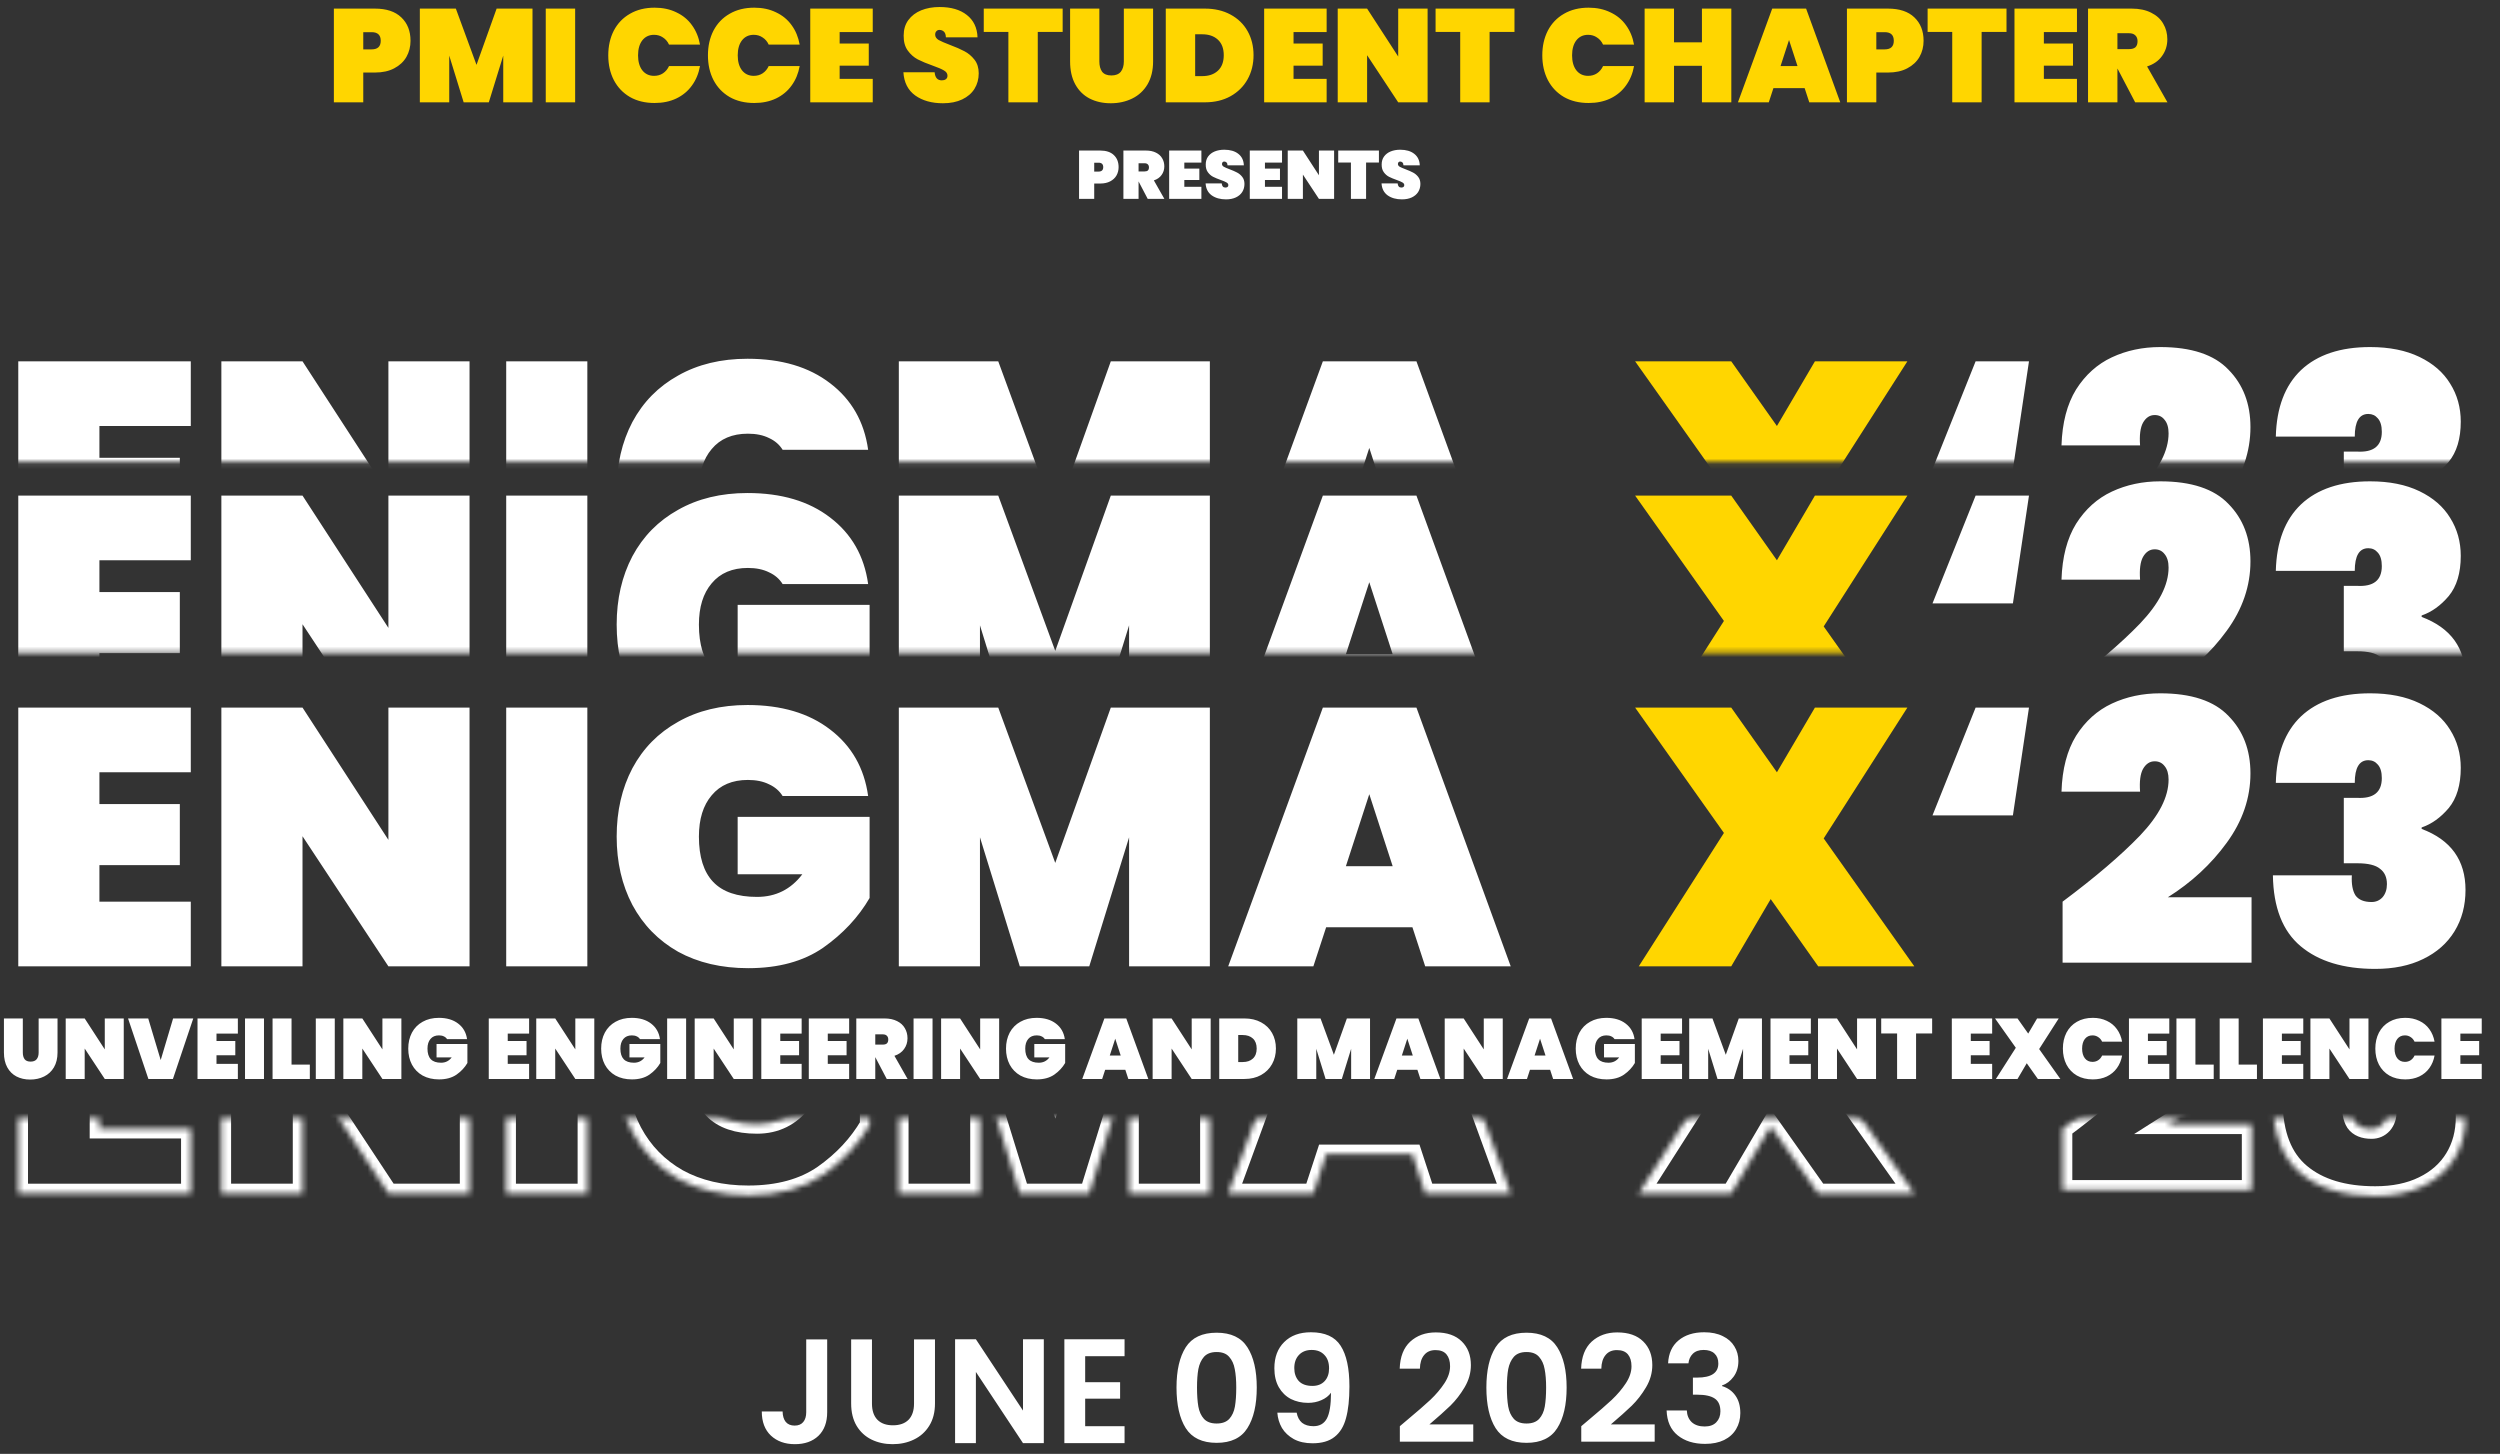 <svg width="466" height="271" viewBox="0 0 466 271" fill="none" xmlns="http://www.w3.org/2000/svg">
<rect x="0" y="0" width="466" height="271" fill="#333333" stroke="none"/>
<path d="M154.187 249.663V263.238C154.187 265.122 153.642 266.59 152.552 267.643C151.462 268.677 150.003 269.194 148.175 269.194C146.328 269.194 144.832 268.658 143.687 267.587C142.561 266.516 141.997 265.02 141.997 263.099H145.876C145.894 263.93 146.088 264.577 146.457 265.038C146.845 265.5 147.399 265.731 148.12 265.731C148.821 265.731 149.357 265.509 149.726 265.066C150.096 264.623 150.28 264.013 150.28 263.238V249.663H154.187ZM162.534 249.663V261.631C162.534 262.942 162.875 263.949 163.559 264.651C164.242 265.334 165.202 265.676 166.44 265.676C167.696 265.676 168.665 265.334 169.349 264.651C170.032 263.949 170.374 262.942 170.374 261.631V249.663H174.28V261.603C174.28 263.247 173.92 264.641 173.199 265.786C172.498 266.913 171.546 267.763 170.346 268.335C169.164 268.908 167.843 269.194 166.384 269.194C164.944 269.194 163.633 268.908 162.451 268.335C161.287 267.763 160.364 266.913 159.68 265.786C158.997 264.641 158.655 263.247 158.655 261.603V249.663H162.534ZM194.566 269H190.687L181.905 255.73V269H178.027V249.636H181.905L190.687 262.933V249.636H194.566V269ZM202.277 252.794V257.642H208.787V260.717H202.277V265.842H209.618V269H198.398V249.636H209.618V252.794H202.277ZM219.3 258.639C219.3 255.444 219.873 252.942 221.018 251.132C222.181 249.322 224.102 248.417 226.78 248.417C229.458 248.417 231.37 249.322 232.515 251.132C233.678 252.942 234.26 255.444 234.26 258.639C234.26 261.853 233.678 264.374 232.515 266.202C231.37 268.03 229.458 268.945 226.78 268.945C224.102 268.945 222.181 268.03 221.018 266.202C219.873 264.374 219.3 261.853 219.3 258.639ZM230.437 258.639C230.437 257.272 230.345 256.127 230.16 255.204C229.994 254.262 229.643 253.496 229.107 252.905C228.59 252.314 227.814 252.018 226.78 252.018C225.746 252.018 224.961 252.314 224.425 252.905C223.908 253.496 223.557 254.262 223.373 255.204C223.206 256.127 223.123 257.272 223.123 258.639C223.123 260.043 223.206 261.225 223.373 262.185C223.539 263.127 223.89 263.893 224.425 264.484C224.961 265.057 225.746 265.343 226.78 265.343C227.814 265.343 228.599 265.057 229.135 264.484C229.67 263.893 230.021 263.127 230.188 262.185C230.354 261.225 230.437 260.043 230.437 258.639ZM241.698 263.321C241.845 264.134 242.178 264.761 242.695 265.205C243.231 265.629 243.942 265.842 244.828 265.842C245.973 265.842 246.804 265.371 247.321 264.429C247.838 263.469 248.097 261.862 248.097 259.609C247.672 260.2 247.072 260.661 246.296 260.994C245.539 261.326 244.717 261.493 243.831 261.493C242.649 261.493 241.578 261.252 240.617 260.772C239.675 260.274 238.927 259.544 238.373 258.584C237.819 257.605 237.542 256.423 237.542 255.038C237.542 252.988 238.152 251.363 239.371 250.162C240.59 248.943 242.252 248.334 244.357 248.334C246.98 248.334 248.827 249.174 249.898 250.855C250.987 252.535 251.532 255.065 251.532 258.445C251.532 260.846 251.32 262.813 250.895 264.346C250.489 265.879 249.778 267.042 248.762 267.836C247.765 268.631 246.398 269.028 244.662 269.028C243.295 269.028 242.132 268.769 241.171 268.252C240.211 267.716 239.472 267.024 238.955 266.174C238.456 265.306 238.17 264.355 238.096 263.321H241.698ZM244.634 258.334C245.595 258.334 246.352 258.039 246.906 257.448C247.46 256.857 247.737 256.063 247.737 255.065C247.737 253.976 247.441 253.136 246.85 252.545C246.278 251.935 245.493 251.63 244.496 251.63C243.498 251.63 242.704 251.944 242.113 252.572C241.541 253.182 241.254 253.994 241.254 255.01C241.254 255.989 241.531 256.792 242.086 257.42C242.658 258.03 243.508 258.334 244.634 258.334ZM262.371 264.623C264.144 263.145 265.557 261.917 266.61 260.938C267.662 259.941 268.54 258.907 269.241 257.836C269.943 256.765 270.294 255.712 270.294 254.678C270.294 253.736 270.073 252.997 269.629 252.461C269.186 251.926 268.503 251.658 267.579 251.658C266.656 251.658 265.945 251.972 265.446 252.6C264.948 253.209 264.689 254.05 264.67 255.121H260.903C260.977 252.905 261.632 251.224 262.87 250.079C264.126 248.934 265.714 248.361 267.635 248.361C269.74 248.361 271.356 248.925 272.483 250.051C273.609 251.159 274.173 252.628 274.173 254.456C274.173 255.897 273.785 257.272 273.009 258.584C272.233 259.895 271.347 261.04 270.35 262.019C269.352 262.979 268.05 264.143 266.443 265.509H274.616V268.723H260.931V265.842L262.371 264.623ZM277.06 258.639C277.06 255.444 277.632 252.942 278.777 251.132C279.941 249.322 281.862 248.417 284.539 248.417C287.217 248.417 289.129 249.322 290.274 251.132C291.437 252.942 292.019 255.444 292.019 258.639C292.019 261.853 291.437 264.374 290.274 266.202C289.129 268.03 287.217 268.945 284.539 268.945C281.862 268.945 279.941 268.03 278.777 266.202C277.632 264.374 277.06 261.853 277.06 258.639ZM288.196 258.639C288.196 257.272 288.104 256.127 287.919 255.204C287.753 254.262 287.402 253.496 286.867 252.905C286.349 252.314 285.574 252.018 284.539 252.018C283.505 252.018 282.72 252.314 282.185 252.905C281.668 253.496 281.317 254.262 281.132 255.204C280.966 256.127 280.883 257.272 280.883 258.639C280.883 260.043 280.966 261.225 281.132 262.185C281.298 263.127 281.649 263.893 282.185 264.484C282.72 265.057 283.505 265.343 284.539 265.343C285.574 265.343 286.359 265.057 286.894 264.484C287.43 263.893 287.781 263.127 287.947 262.185C288.113 261.225 288.196 260.043 288.196 258.639ZM296.188 264.623C297.961 263.145 299.374 261.917 300.427 260.938C301.479 259.941 302.357 258.907 303.058 257.836C303.76 256.765 304.111 255.712 304.111 254.678C304.111 253.736 303.889 252.997 303.446 252.461C303.003 251.926 302.32 251.658 301.396 251.658C300.473 251.658 299.762 251.972 299.263 252.6C298.764 253.209 298.506 254.05 298.487 255.121H294.72C294.794 252.905 295.449 251.224 296.687 250.079C297.943 248.934 299.531 248.361 301.452 248.361C303.557 248.361 305.173 248.925 306.3 250.051C307.426 251.159 307.99 252.628 307.99 254.456C307.99 255.897 307.602 257.272 306.826 258.584C306.05 259.895 305.164 261.04 304.167 262.019C303.169 262.979 301.867 264.143 300.26 265.509H308.433V268.723H294.748V265.842L296.188 264.623ZM310.932 254.124C311.024 252.277 311.671 250.855 312.871 249.857C314.09 248.842 315.688 248.334 317.664 248.334C319.012 248.334 320.166 248.574 321.127 249.054C322.087 249.516 322.807 250.153 323.288 250.965C323.786 251.76 324.036 252.665 324.036 253.68C324.036 254.844 323.731 255.832 323.121 256.645C322.53 257.439 321.819 257.974 320.988 258.251V258.362C322.059 258.695 322.89 259.286 323.481 260.135C324.091 260.985 324.396 262.074 324.396 263.404C324.396 264.512 324.137 265.5 323.62 266.368C323.121 267.236 322.373 267.92 321.376 268.418C320.397 268.898 319.215 269.139 317.83 269.139C315.743 269.139 314.044 268.612 312.733 267.559C311.421 266.507 310.729 264.955 310.655 262.905H314.423C314.46 263.81 314.764 264.54 315.337 265.094C315.928 265.629 316.731 265.897 317.747 265.897C318.689 265.897 319.409 265.639 319.908 265.122C320.425 264.586 320.683 263.903 320.683 263.072C320.683 261.963 320.333 261.169 319.631 260.689C318.929 260.209 317.839 259.969 316.362 259.969H315.558V256.783H316.362C318.984 256.783 320.296 255.906 320.296 254.151C320.296 253.357 320.056 252.738 319.575 252.295C319.114 251.852 318.44 251.63 317.553 251.63C316.685 251.63 316.011 251.87 315.531 252.351C315.069 252.812 314.801 253.403 314.727 254.124H310.932Z" fill="white"/>
<path d="M18.531 143.95V149.877H33.519V161.255H18.531V168.068H35.563V180.126H3.406V131.891H35.563V143.95H18.531ZM87.522 180.126H72.398L56.388 155.873V180.126H41.263V131.891H56.388L72.398 156.554V131.891H87.522V180.126ZM109.48 131.891V180.126H94.356V131.891H109.48ZM145.879 148.378C145.288 147.425 144.448 146.698 143.358 146.198C142.268 145.653 140.951 145.381 139.407 145.381C136.5 145.381 134.252 146.335 132.662 148.242C131.072 150.104 130.277 152.67 130.277 155.941C130.277 159.71 131.163 162.526 132.934 164.389C134.706 166.251 137.431 167.182 141.11 167.182C144.607 167.182 147.423 165.774 149.558 162.958H137.499V152.262H162.094V167.386C160.004 170.974 157.12 174.063 153.441 176.652C149.762 179.195 145.107 180.467 139.475 180.467C134.479 180.467 130.118 179.445 126.394 177.401C122.715 175.312 119.876 172.405 117.878 168.681C115.925 164.956 114.948 160.71 114.948 155.941C114.948 151.172 115.925 146.925 117.878 143.201C119.876 139.476 122.715 136.592 126.394 134.548C130.073 132.459 134.388 131.414 139.339 131.414C145.652 131.414 150.784 132.936 154.736 135.979C158.733 139.022 161.094 143.155 161.821 148.378H145.879ZM225.518 131.891V180.126H210.462V156.077L203.036 180.126H190.091L182.665 156.077V180.126H167.541V131.891H186.072L196.7 160.846L207.055 131.891H225.518ZM263.273 172.837H247.195L244.81 180.126H228.936L246.582 131.891H264.023L281.6 180.126H265.658L263.273 172.837ZM259.594 161.459L255.234 148.038L250.874 161.459H259.594ZM375.205 151.989H360.217L368.256 131.891H378.203L375.205 151.989ZM384.466 168.068C390.552 163.526 395.367 159.415 398.909 155.736C402.452 152.012 404.223 148.537 404.223 145.313C404.223 144.223 403.974 143.382 403.474 142.792C403.02 142.201 402.407 141.906 401.634 141.906C400.726 141.906 399.999 142.383 399.454 143.337C398.955 144.245 398.773 145.653 398.909 147.561H384.262C384.398 143.337 385.306 139.862 386.987 137.137C388.713 134.412 390.938 132.414 393.663 131.142C396.389 129.87 399.386 129.234 402.656 129.234C408.47 129.234 412.717 130.642 415.396 133.458C418.122 136.229 419.484 139.794 419.484 144.154C419.484 148.742 418.008 153.057 415.056 157.099C412.149 161.096 408.493 164.479 404.087 167.25H419.689V179.445H384.466V168.068ZM424.213 145.926C424.349 140.521 425.916 136.388 428.914 133.526C431.957 130.665 436.249 129.234 441.79 129.234C445.378 129.234 448.444 129.847 450.987 131.074C453.531 132.3 455.438 133.958 456.71 136.047C458.027 138.136 458.686 140.498 458.686 143.132C458.686 146.312 457.936 148.81 456.438 150.627C454.939 152.398 453.258 153.602 451.396 154.237V154.51C456.846 156.554 459.571 160.346 459.571 165.887C459.571 168.794 458.89 171.36 457.528 173.586C456.165 175.812 454.212 177.537 451.669 178.764C449.171 179.99 446.196 180.603 442.744 180.603C436.839 180.603 432.206 179.195 428.845 176.379C425.484 173.563 423.759 169.158 423.668 163.162H438.383C438.293 164.797 438.52 166.046 439.065 166.909C439.655 167.727 440.654 168.136 442.062 168.136C442.88 168.136 443.561 167.84 444.106 167.25C444.651 166.614 444.924 165.797 444.924 164.797C444.924 163.526 444.492 162.572 443.629 161.936C442.812 161.255 441.404 160.914 439.405 160.914H436.885V148.719H439.337C442.426 148.901 443.97 147.674 443.97 145.04C443.97 143.905 443.72 143.064 443.221 142.519C442.766 141.974 442.176 141.702 441.449 141.702C439.769 141.702 438.928 143.11 438.928 145.926H424.213Z" fill="white"/>
<path d="M338.915 180.126L330.058 167.591L322.7 180.126H305.464L321.338 155.259L304.783 131.891H322.7L331.217 143.95L338.302 131.891H355.538L339.937 156.281L356.833 180.126H338.915Z" fill="#FFD600"/>
<mask id="mask0_70_51" style="mask-type:alpha" maskUnits="userSpaceOnUse" x="0" y="78" width="464" height="44">
<rect y="78.074" width="463.275" height="43.602" fill="#D9D9D9"/>
</mask>
<g mask="url(#mask0_70_51)">
<path d="M18.531 104.435V110.363H33.519V121.74H18.531V128.553H35.563V140.612H3.406V92.377H35.563V104.435H18.531ZM87.522 140.612H72.398L56.388 116.358V140.612H41.263V92.377H56.388L72.398 117.039V92.377H87.522V140.612ZM109.48 92.377V140.612H94.356V92.377H109.48ZM145.879 108.864C145.288 107.91 144.448 107.183 143.358 106.684C142.268 106.139 140.951 105.866 139.407 105.866C136.5 105.866 134.252 106.82 132.662 108.727C131.072 110.59 130.277 113.156 130.277 116.426C130.277 120.196 131.163 123.012 132.934 124.874C134.706 126.736 137.431 127.667 141.11 127.667C144.607 127.667 147.423 126.259 149.558 123.443H137.499V112.747H162.094V127.872C160.004 131.46 157.12 134.548 153.441 137.137C149.762 139.681 145.107 140.952 139.475 140.952C134.479 140.952 130.118 139.93 126.394 137.887C122.715 135.797 119.876 132.89 117.878 129.166C115.925 125.442 114.948 121.195 114.948 116.426C114.948 111.657 115.925 107.41 117.878 103.686C119.876 99.962 122.715 97.078 126.394 95.034C130.073 92.944 134.388 91.9 139.339 91.9C145.652 91.9 150.784 93.421 154.736 96.464C158.733 99.507 161.094 103.641 161.821 108.864H145.879ZM225.518 92.377V140.612H210.462V116.562L203.036 140.612H190.091L182.665 116.562V140.612H167.541V92.377H186.072L196.7 121.331L207.055 92.377H225.518ZM263.273 133.322H247.195L244.81 140.612H228.936L246.582 92.377H264.023L281.6 140.612H265.658L263.273 133.322ZM259.594 121.944L255.234 108.523L250.874 121.944H259.594ZM375.205 112.475H360.217L368.256 92.377H378.203L375.205 112.475ZM384.466 128.553C390.552 124.011 395.367 119.901 398.909 116.222C402.452 112.497 404.223 109.023 404.223 105.798C404.223 104.708 403.974 103.868 403.474 103.277C403.02 102.687 402.407 102.392 401.634 102.392C400.726 102.392 399.999 102.868 399.454 103.822C398.955 104.731 398.773 106.139 398.909 108.046H384.262C384.398 103.822 385.306 100.348 386.987 97.623C388.713 94.897 390.938 92.899 393.663 91.627C396.389 90.355 399.386 89.72 402.656 89.72C408.47 89.72 412.717 91.128 415.396 93.944C418.122 96.714 419.484 100.28 419.484 104.64C419.484 109.227 418.008 113.542 415.056 117.584C412.149 121.581 408.493 124.965 404.087 127.735H419.689V139.93H384.466V128.553ZM424.213 106.411C424.349 101.006 425.916 96.873 428.914 94.012C431.957 91.15 436.249 89.72 441.79 89.72C445.378 89.72 448.444 90.333 450.987 91.559C453.531 92.785 455.438 94.443 456.71 96.532C458.027 98.622 458.686 100.984 458.686 103.618C458.686 106.797 457.936 109.295 456.438 111.112C454.939 112.883 453.258 114.087 451.396 114.723V114.995C456.846 117.039 459.571 120.832 459.571 126.373C459.571 129.28 458.89 131.846 457.528 134.071C456.165 136.297 454.212 138.023 451.669 139.249C449.171 140.475 446.196 141.089 442.744 141.089C436.839 141.089 432.206 139.681 428.845 136.865C425.484 134.049 423.759 129.643 423.668 123.648H438.383C438.293 125.283 438.52 126.532 439.065 127.395C439.655 128.212 440.654 128.621 442.062 128.621C442.88 128.621 443.561 128.326 444.106 127.735C444.651 127.1 444.924 126.282 444.924 125.283C444.924 124.011 444.492 123.057 443.629 122.421C442.812 121.74 441.404 121.399 439.405 121.399H436.885V109.204H439.337C442.426 109.386 443.97 108.16 443.97 105.525C443.97 104.39 443.72 103.55 443.221 103.005C442.766 102.46 442.176 102.187 441.449 102.187C439.769 102.187 438.928 103.595 438.928 106.411H424.213Z" fill="white"/>
<path d="M338.915 140.612L330.058 128.076L322.7 140.612H305.464L321.338 115.745L304.783 92.377H322.7L331.217 104.435L338.302 92.377H355.538L339.937 116.767L356.833 140.612H338.915Z" fill="#FFD600"/>
</g>
<mask id="mask1_70_51" style="mask-type:alpha" maskUnits="userSpaceOnUse" x="0" y="56" width="464" height="31">
<rect y="56" width="463.275" height="30.101" fill="#D9D9D9"/>
</mask>
<g mask="url(#mask1_70_51)">
<path d="M18.531 79.408V85.335H33.519V96.713H18.531V103.526H35.563V115.584H3.406V67.349H35.563V79.408H18.531ZM87.522 115.584H72.398L56.388 91.331V115.584H41.263V67.349H56.388L72.398 92.012V67.349H87.522V115.584ZM109.48 67.349V115.584H94.356V67.349H109.48ZM145.879 83.837C145.288 82.883 144.448 82.156 143.358 81.656C142.268 81.111 140.951 80.839 139.407 80.839C136.5 80.839 134.252 81.793 132.662 83.7C131.072 85.562 130.277 88.129 130.277 91.399C130.277 95.168 131.163 97.984 132.934 99.847C134.706 101.709 137.431 102.64 141.11 102.64C144.607 102.64 147.423 101.232 149.558 98.416H137.499V87.72H162.094V102.844C160.004 106.432 157.12 109.521 153.441 112.11C149.762 114.653 145.107 115.925 139.475 115.925C134.479 115.925 130.118 114.903 126.394 112.859C122.715 110.77 119.876 107.863 117.878 104.139C115.925 100.414 114.948 96.168 114.948 91.399C114.948 86.63 115.925 82.383 117.878 78.659C119.876 74.934 122.715 72.05 126.394 70.006C130.073 67.917 134.388 66.872 139.339 66.872C145.652 66.872 150.784 68.394 154.736 71.437C158.733 74.48 161.094 78.613 161.821 83.837H145.879ZM225.518 67.349V115.584H210.462V91.535L203.036 115.584H190.091L182.665 91.535V115.584H167.541V67.349H186.072L196.7 96.304L207.055 67.349H225.518ZM263.273 108.295H247.195L244.81 115.584H228.936L246.582 67.349H264.023L281.6 115.584H265.658L263.273 108.295ZM259.594 96.917L255.234 83.496L250.874 96.917H259.594ZM375.205 87.447H360.217L368.256 67.349H378.203L375.205 87.447ZM384.466 103.526C390.552 98.984 395.367 94.873 398.909 91.194C402.452 87.47 404.223 83.995 404.223 80.771C404.223 79.681 403.974 78.84 403.474 78.25C403.02 77.659 402.407 77.364 401.634 77.364C400.726 77.364 399.999 77.841 399.454 78.795C398.955 79.703 398.773 81.111 398.909 83.019H384.262C384.398 78.795 385.306 75.32 386.987 72.595C388.713 69.87 390.938 67.872 393.663 66.6C396.389 65.328 399.386 64.692 402.656 64.692C408.47 64.692 412.717 66.1 415.396 68.916C418.122 71.687 419.484 75.252 419.484 79.612C419.484 84.2 418.008 88.515 415.056 92.557C412.149 96.554 408.493 99.938 404.087 102.708H419.689V114.903H384.466V103.526ZM424.213 81.384C424.349 75.979 425.916 71.846 428.914 68.984C431.957 66.123 436.249 64.692 441.79 64.692C445.378 64.692 448.444 65.305 450.987 66.532C453.531 67.758 455.438 69.416 456.71 71.505C458.027 73.594 458.686 75.956 458.686 78.591C458.686 81.77 457.936 84.268 456.438 86.085C454.939 87.856 453.258 89.06 451.396 89.695V89.968C456.846 92.012 459.571 95.804 459.571 101.346C459.571 104.252 458.89 106.819 457.528 109.044C456.165 111.27 454.212 112.996 451.669 114.222C449.171 115.448 446.196 116.061 442.744 116.061C436.839 116.061 432.206 114.653 428.845 111.837C425.484 109.021 423.759 104.616 423.668 98.62H438.383C438.293 100.255 438.52 101.504 439.065 102.367C439.655 103.185 440.654 103.594 442.062 103.594C442.88 103.594 443.561 103.299 444.106 102.708C444.651 102.072 444.924 101.255 444.924 100.255C444.924 98.984 444.492 98.03 443.629 97.394C442.812 96.713 441.404 96.372 439.405 96.372H436.885V84.177H439.337C442.426 84.359 443.97 83.132 443.97 80.498C443.97 79.363 443.72 78.522 443.221 77.977C442.766 77.432 442.176 77.16 441.449 77.16C439.769 77.16 438.928 78.568 438.928 81.384H424.213Z" fill="white"/>
<path d="M338.915 115.584L330.058 103.049L322.7 115.584H305.464L321.338 90.717L304.783 67.349H322.7L331.217 79.408L338.302 67.349H355.538L339.937 91.739L356.833 115.584H338.915Z" fill="#FFD600"/>
</g>
<mask id="mask2_70_51" style="mask-type:alpha" maskUnits="userSpaceOnUse" x="0" y="208" width="464" height="31">
<rect y="208.437" width="463.275" height="30.101" fill="#D9D9D9"/>
</mask>
<g mask="url(#mask2_70_51)">
<mask id="path-8-inside-1_70_51" fill="white">
<path d="M18.531 186.278V192.205H33.519V203.583H18.531V210.396H35.563V222.454H3.406V174.219H35.563V186.278H18.531Z"/>
<path d="M87.522 222.454H72.398L56.388 198.201V222.454H41.263V174.219H56.388L72.398 198.882V174.219H87.522V222.454Z"/>
<path d="M109.48 174.219V222.454H94.356V174.219H109.48Z"/>
<path d="M145.879 190.707C145.289 189.753 144.448 189.026 143.358 188.526C142.268 187.981 140.951 187.709 139.407 187.709C136.5 187.709 134.252 188.663 132.662 190.57C131.072 192.432 130.278 194.999 130.278 198.269C130.278 202.039 131.163 204.855 132.935 206.717C134.706 208.579 137.431 209.51 141.11 209.51C144.607 209.51 147.423 208.102 149.558 205.286H137.499V194.59H162.094V209.714C160.004 213.303 157.12 216.391 153.441 218.98C149.762 221.523 145.107 222.795 139.475 222.795C134.479 222.795 130.119 221.773 126.394 219.729C122.715 217.64 119.877 214.733 117.878 211.009C115.925 207.285 114.949 203.038 114.949 198.269C114.949 193.5 115.925 189.253 117.878 185.529C119.877 181.804 122.715 178.92 126.394 176.876C130.073 174.787 134.388 173.742 139.339 173.742C145.652 173.742 150.784 175.264 154.736 178.307C158.733 181.35 161.094 185.483 161.821 190.707H145.879Z"/>
<path d="M225.518 174.219V222.454H210.462V198.405L203.036 222.454H190.091L182.665 198.405V222.454H167.541V174.219H186.072L196.7 203.174L207.055 174.219H225.518Z"/>
<path d="M263.273 215.165H247.195L244.81 222.454H228.936L246.582 174.219H264.023L281.6 222.454H265.658L263.273 215.165ZM259.594 203.787L255.234 190.366L250.874 203.787H259.594Z"/>
<path d="M338.915 222.454L330.058 209.919L322.701 222.454H305.464L321.338 197.588L304.783 174.219H322.701L331.217 186.278L338.302 174.219H355.539L339.937 198.609L356.833 222.454H338.915Z"/>
<path d="M375.205 194.317H360.217L368.256 174.219H378.203L375.205 194.317Z"/>
<path d="M384.466 210.396C390.552 205.854 395.367 201.743 398.909 198.064C402.452 194.34 404.223 190.866 404.223 187.641C404.223 186.551 403.974 185.71 403.474 185.12C403.02 184.53 402.407 184.234 401.634 184.234C400.726 184.234 399.999 184.711 399.454 185.665C398.955 186.573 398.773 187.981 398.909 189.889H384.262C384.398 185.665 385.306 182.19 386.987 179.465C388.713 176.74 390.938 174.742 393.663 173.47C396.389 172.198 399.386 171.562 402.656 171.562C408.47 171.562 412.717 172.97 415.396 175.786C418.122 178.557 419.484 182.122 419.484 186.483C419.484 191.07 418.008 195.385 415.056 199.427C412.149 203.424 408.493 206.808 404.087 209.578H419.689V221.773H384.466V210.396Z"/>
<path d="M424.213 188.254C424.349 182.849 425.916 178.716 428.914 175.854C431.957 172.993 436.249 171.562 441.79 171.562C445.378 171.562 448.444 172.176 450.987 173.402C453.531 174.628 455.438 176.286 456.71 178.375C458.027 180.465 458.686 182.826 458.686 185.461C458.686 188.64 457.936 191.138 456.438 192.955C454.939 194.726 453.258 195.93 451.396 196.566V196.838C456.846 198.882 459.572 202.674 459.572 208.216C459.572 211.122 458.89 213.689 457.528 215.914C456.165 218.14 454.212 219.866 451.669 221.092C449.171 222.318 446.196 222.931 442.744 222.931C436.839 222.931 432.207 221.523 428.845 218.707C425.484 215.891 423.759 211.486 423.668 205.49H438.384C438.293 207.126 438.52 208.375 439.065 209.238C439.655 210.055 440.654 210.464 442.062 210.464C442.88 210.464 443.561 210.169 444.106 209.578C444.651 208.942 444.924 208.125 444.924 207.126C444.924 205.854 444.492 204.9 443.629 204.264C442.812 203.583 441.404 203.242 439.405 203.242H436.885V191.047H439.337C442.426 191.229 443.97 190.003 443.97 187.368C443.97 186.233 443.72 185.392 443.221 184.847C442.766 184.302 442.176 184.03 441.449 184.03C439.769 184.03 438.929 185.438 438.929 188.254H424.213Z"/>
</mask>
<path d="M18.531 186.278V192.205H33.519V203.583H18.531V210.396H35.563V222.454H3.406V174.219H35.563V186.278H18.531Z" stroke="white" stroke-width="3.626" mask="url(#path-8-inside-1_70_51)"/>
<path d="M87.522 222.454H72.398L56.388 198.201V222.454H41.263V174.219H56.388L72.398 198.882V174.219H87.522V222.454Z" stroke="white" stroke-width="3.626" mask="url(#path-8-inside-1_70_51)"/>
<path d="M109.48 174.219V222.454H94.356V174.219H109.48Z" stroke="white" stroke-width="3.626" mask="url(#path-8-inside-1_70_51)"/>
<path d="M145.879 190.707C145.289 189.753 144.448 189.026 143.358 188.526C142.268 187.981 140.951 187.709 139.407 187.709C136.5 187.709 134.252 188.663 132.662 190.57C131.072 192.432 130.278 194.999 130.278 198.269C130.278 202.039 131.163 204.855 132.935 206.717C134.706 208.579 137.431 209.51 141.11 209.51C144.607 209.51 147.423 208.102 149.558 205.286H137.499V194.59H162.094V209.714C160.004 213.303 157.12 216.391 153.441 218.98C149.762 221.523 145.107 222.795 139.475 222.795C134.479 222.795 130.119 221.773 126.394 219.729C122.715 217.64 119.877 214.733 117.878 211.009C115.925 207.285 114.949 203.038 114.949 198.269C114.949 193.5 115.925 189.253 117.878 185.529C119.877 181.804 122.715 178.92 126.394 176.876C130.073 174.787 134.388 173.742 139.339 173.742C145.652 173.742 150.784 175.264 154.736 178.307C158.733 181.35 161.094 185.483 161.821 190.707H145.879Z" stroke="white" stroke-width="3.626" mask="url(#path-8-inside-1_70_51)"/>
<path d="M225.518 174.219V222.454H210.462V198.405L203.036 222.454H190.091L182.665 198.405V222.454H167.541V174.219H186.072L196.7 203.174L207.055 174.219H225.518Z" stroke="white" stroke-width="3.626" mask="url(#path-8-inside-1_70_51)"/>
<path d="M263.273 215.165H247.195L244.81 222.454H228.936L246.582 174.219H264.023L281.6 222.454H265.658L263.273 215.165ZM259.594 203.787L255.234 190.366L250.874 203.787H259.594Z" stroke="white" stroke-width="3.626" mask="url(#path-8-inside-1_70_51)"/>
<path d="M338.915 222.454L330.058 209.919L322.701 222.454H305.464L321.338 197.588L304.783 174.219H322.701L331.217 186.278L338.302 174.219H355.539L339.937 198.609L356.833 222.454H338.915Z" stroke="white" stroke-width="3.626" mask="url(#path-8-inside-1_70_51)"/>
<path d="M375.205 194.317H360.217L368.256 174.219H378.203L375.205 194.317Z" stroke="white" stroke-width="3.626" mask="url(#path-8-inside-1_70_51)"/>
<path d="M384.466 210.396C390.552 205.854 395.367 201.743 398.909 198.064C402.452 194.34 404.223 190.866 404.223 187.641C404.223 186.551 403.974 185.71 403.474 185.12C403.02 184.53 402.407 184.234 401.634 184.234C400.726 184.234 399.999 184.711 399.454 185.665C398.955 186.573 398.773 187.981 398.909 189.889H384.262C384.398 185.665 385.306 182.19 386.987 179.465C388.713 176.74 390.938 174.742 393.663 173.47C396.389 172.198 399.386 171.562 402.656 171.562C408.47 171.562 412.717 172.97 415.396 175.786C418.122 178.557 419.484 182.122 419.484 186.483C419.484 191.07 418.008 195.385 415.056 199.427C412.149 203.424 408.493 206.808 404.087 209.578H419.689V221.773H384.466V210.396Z" stroke="white" stroke-width="3.626" mask="url(#path-8-inside-1_70_51)"/>
<path d="M424.213 188.254C424.349 182.849 425.916 178.716 428.914 175.854C431.957 172.993 436.249 171.562 441.79 171.562C445.378 171.562 448.444 172.176 450.987 173.402C453.531 174.628 455.438 176.286 456.71 178.375C458.027 180.465 458.686 182.826 458.686 185.461C458.686 188.64 457.936 191.138 456.438 192.955C454.939 194.726 453.258 195.93 451.396 196.566V196.838C456.846 198.882 459.572 202.674 459.572 208.216C459.572 211.122 458.89 213.689 457.528 215.914C456.165 218.14 454.212 219.866 451.669 221.092C449.171 222.318 446.196 222.931 442.744 222.931C436.839 222.931 432.207 221.523 428.845 218.707C425.484 215.891 423.759 211.486 423.668 205.49H438.384C438.293 207.126 438.52 208.375 439.065 209.238C439.655 210.055 440.654 210.464 442.062 210.464C442.88 210.464 443.561 210.169 444.106 209.578C444.651 208.942 444.924 208.125 444.924 207.126C444.924 205.854 444.492 204.9 443.629 204.264C442.812 203.583 441.404 203.242 439.405 203.242H436.885V191.047H439.337C442.426 191.229 443.97 190.003 443.97 187.368C443.97 186.233 443.72 185.392 443.221 184.847C442.766 184.302 442.176 184.03 441.449 184.03C439.769 184.03 438.929 185.438 438.929 188.254H424.213Z" stroke="white" stroke-width="3.626" mask="url(#path-8-inside-1_70_51)"/>
</g>
<path d="M4.254 189.839V196.196C4.254 196.717 4.366 197.131 4.589 197.439C4.822 197.737 5.194 197.885 5.704 197.885C6.214 197.885 6.591 197.737 6.835 197.439C7.08 197.131 7.202 196.717 7.202 196.196V189.839H10.723V196.196C10.723 197.269 10.5 198.188 10.054 198.953C9.608 199.707 8.997 200.275 8.221 200.658C7.446 201.04 6.58 201.231 5.624 201.231C4.668 201.231 3.819 201.04 3.075 200.658C2.342 200.275 1.769 199.707 1.354 198.953C0.94 198.199 0.733 197.28 0.733 196.196V189.839H4.254ZM23.067 201.12H19.53L15.786 195.447V201.12H12.248V189.839H15.786L19.53 195.607V189.839H23.067V201.12ZM36.025 189.839L32.233 201.12H27.66L23.869 189.839H27.629L29.955 197.598L32.265 189.839H36.025ZM40.354 192.659V194.045H43.86V196.706H40.354V198.299H44.338V201.12H36.817V189.839H44.338V192.659H40.354ZM49.208 189.839V201.12H45.671V189.839H49.208ZM54.343 198.443H57.752V201.12H50.805V189.839H54.343V198.443ZM62.402 189.839V201.12H58.865V189.839H62.402ZM74.818 201.12H71.281L67.537 195.447V201.12H64V189.839H67.537L71.281 195.607V189.839H74.818V201.12ZM83.331 193.695C83.193 193.472 82.997 193.302 82.742 193.185C82.487 193.057 82.179 192.994 81.818 192.994C81.138 192.994 80.612 193.217 80.24 193.663C79.869 194.098 79.683 194.699 79.683 195.463C79.683 196.345 79.89 197.004 80.304 197.439C80.718 197.875 81.356 198.092 82.216 198.092C83.034 198.092 83.693 197.763 84.192 197.104H81.372V194.603H87.124V198.14C86.635 198.979 85.96 199.702 85.1 200.307C84.24 200.902 83.151 201.199 81.834 201.199C80.665 201.199 79.646 200.96 78.775 200.482C77.914 199.994 77.25 199.314 76.783 198.443C76.326 197.572 76.098 196.579 76.098 195.463C76.098 194.348 76.326 193.355 76.783 192.484C77.25 191.613 77.914 190.938 78.775 190.46C79.635 189.972 80.644 189.727 81.802 189.727C83.278 189.727 84.479 190.083 85.403 190.795C86.338 191.507 86.89 192.473 87.06 193.695H83.331ZM94.642 192.659V194.045H98.147V196.706H94.642V198.299H98.625V201.12H91.105V189.839H98.625V192.659H94.642ZM110.777 201.12H107.24L103.495 195.447V201.12H99.958V189.839H103.495L107.24 195.607V189.839H110.777V201.12ZM119.29 193.695C119.152 193.472 118.955 193.302 118.7 193.185C118.445 193.057 118.137 192.994 117.776 192.994C117.096 192.994 116.57 193.217 116.199 193.663C115.827 194.098 115.641 194.699 115.641 195.463C115.641 196.345 115.848 197.004 116.262 197.439C116.677 197.875 117.314 198.092 118.174 198.092C118.992 198.092 119.651 197.763 120.15 197.104H117.33V194.603H123.082V198.14C122.593 198.979 121.919 199.702 121.058 200.307C120.198 200.902 119.109 201.199 117.792 201.199C116.624 201.199 115.604 200.96 114.733 200.482C113.872 199.994 113.209 199.314 112.741 198.443C112.284 197.572 112.056 196.579 112.056 195.463C112.056 194.348 112.284 193.355 112.741 192.484C113.209 191.613 113.872 190.938 114.733 190.46C115.593 189.972 116.602 189.727 117.76 189.727C119.237 189.727 120.437 190.083 121.361 190.795C122.296 191.507 122.848 192.473 123.018 193.695H119.29ZM127.893 189.839V201.12H124.356V189.839H127.893ZM140.309 201.12H136.772L133.028 195.447V201.12H129.49V189.839H133.028L136.772 195.607V189.839H140.309V201.12ZM145.444 192.659V194.045H148.949V196.706H145.444V198.299H149.427V201.12H141.907V189.839H149.427V192.659H145.444ZM154.298 192.659V194.045H157.803V196.706H154.298V198.299H158.281V201.12H150.76V189.839H158.281V192.659H154.298ZM165.286 201.12L163.167 197.073H163.151V201.12H159.614V189.839H164.872C165.785 189.839 166.566 190.004 167.214 190.333C167.862 190.652 168.345 191.092 168.664 191.655C168.993 192.208 169.158 192.834 169.158 193.535C169.158 194.29 168.945 194.959 168.52 195.543C168.106 196.127 167.506 196.547 166.72 196.802L169.174 201.12H165.286ZM163.151 194.715H164.553C164.893 194.715 165.148 194.64 165.318 194.491C165.488 194.332 165.573 194.088 165.573 193.759C165.573 193.461 165.483 193.227 165.302 193.057C165.132 192.888 164.882 192.803 164.553 192.803H163.151V194.715ZM173.825 189.839V201.12H170.288V189.839H173.825ZM186.241 201.12H182.704L178.96 195.447V201.12H175.422V189.839H178.96L182.704 195.607V189.839H186.241V201.12ZM194.754 193.695C194.616 193.472 194.419 193.302 194.164 193.185C193.91 193.057 193.601 192.994 193.24 192.994C192.561 192.994 192.035 193.217 191.663 193.663C191.291 194.098 191.105 194.699 191.105 195.463C191.105 196.345 191.312 197.004 191.727 197.439C192.141 197.875 192.778 198.092 193.639 198.092C194.457 198.092 195.115 197.763 195.614 197.104H192.794V194.603H198.546V198.14C198.057 198.979 197.383 199.702 196.523 200.307C195.662 200.902 194.573 201.199 193.256 201.199C192.088 201.199 191.068 200.96 190.197 200.482C189.337 199.994 188.673 199.314 188.205 198.443C187.749 197.572 187.52 196.579 187.52 195.463C187.52 194.348 187.749 193.355 188.205 192.484C188.673 191.613 189.337 190.938 190.197 190.46C191.057 189.972 192.067 189.727 193.224 189.727C194.701 189.727 195.901 190.083 196.825 190.795C197.76 191.507 198.312 192.473 198.482 193.695H194.754ZM209.761 199.415H206.001L205.443 201.12H201.731L205.857 189.839H209.936L214.047 201.12H210.319L209.761 199.415ZM208.901 196.754L207.881 193.615L206.861 196.754H208.901ZM225.669 201.12H222.132L218.388 195.447V201.12H214.851V189.839H218.388L222.132 195.607V189.839H225.669V201.12ZM231.967 189.839C233.146 189.839 234.177 190.078 235.058 190.556C235.951 191.034 236.636 191.698 237.114 192.548C237.592 193.397 237.831 194.364 237.831 195.447C237.831 196.52 237.592 197.487 237.114 198.347C236.636 199.208 235.951 199.887 235.058 200.387C234.177 200.875 233.146 201.12 231.967 201.12H227.267V189.839H231.967ZM231.649 197.965C232.445 197.965 233.077 197.747 233.545 197.312C234.012 196.876 234.246 196.255 234.246 195.447C234.246 194.64 234.012 194.019 233.545 193.583C233.077 193.148 232.445 192.93 231.649 192.93H230.804V197.965H231.649ZM255.374 189.839V201.12H251.853V195.495L250.117 201.12H247.089L245.353 195.495V201.12H241.815V189.839H246.149L248.635 196.611L251.057 189.839H255.374ZM264.204 199.415H260.444L259.886 201.12H256.174L260.3 189.839H264.379L268.49 201.12H264.762L264.204 199.415ZM263.344 196.754L262.324 193.615L261.304 196.754H263.344ZM280.112 201.12H276.575L272.831 195.447V201.12H269.294V189.839H272.831L276.575 195.607V189.839H280.112V201.12ZM288.944 199.415H285.184L284.626 201.12H280.914L285.04 189.839H289.119L293.23 201.12H289.502L288.944 199.415ZM288.084 196.754L287.064 193.615L286.044 196.754H288.084ZM300.948 193.695C300.81 193.472 300.614 193.302 300.359 193.185C300.104 193.057 299.796 192.994 299.435 192.994C298.755 192.994 298.229 193.217 297.857 193.663C297.486 194.098 297.3 194.699 297.3 195.463C297.3 196.345 297.507 197.004 297.921 197.439C298.335 197.875 298.973 198.092 299.833 198.092C300.651 198.092 301.31 197.763 301.809 197.104H298.989V194.603H304.741V198.14C304.252 198.979 303.577 199.702 302.717 200.307C301.857 200.902 300.768 201.199 299.451 201.199C298.282 201.199 297.263 200.96 296.392 200.482C295.531 199.994 294.867 199.314 294.4 198.443C293.943 197.572 293.715 196.579 293.715 195.463C293.715 194.348 293.943 193.355 294.4 192.484C294.867 191.613 295.531 190.938 296.392 190.46C297.252 189.972 298.261 189.727 299.419 189.727C300.895 189.727 302.096 190.083 303.02 190.795C303.955 191.507 304.507 192.473 304.677 193.695H300.948ZM309.552 192.659V194.045H313.057V196.706H309.552V198.299H313.535V201.12H306.014V189.839H313.535V192.659H309.552ZM328.427 189.839V201.12H324.906V195.495L323.169 201.12H320.142L318.405 195.495V201.12H314.868V189.839H319.202L321.687 196.611L324.109 189.839H328.427ZM333.56 192.659V194.045H337.065V196.706H333.56V198.299H337.543V201.12H330.023V189.839H337.543V192.659H333.56ZM349.695 201.12H346.158L342.414 195.447V201.12H338.876V189.839H342.414L346.158 195.607V189.839H349.695V201.12ZM360.152 189.839V192.643H357.156V201.12H353.619V192.643H350.656V189.839H360.152ZM367.356 192.659V194.045H370.861V196.706H367.356V198.299H371.339V201.12H363.818V189.839H371.339V192.659H367.356ZM379.858 201.12L377.786 198.188L376.066 201.12H372.035L375.747 195.304L371.875 189.839H376.066L378.057 192.659L379.714 189.839H383.745L380.097 195.543L384.048 201.12H379.858ZM384.521 195.463C384.521 194.348 384.744 193.355 385.19 192.484C385.647 191.613 386.295 190.938 387.134 190.46C387.973 189.972 388.961 189.727 390.097 189.727C391.075 189.727 391.946 189.913 392.71 190.285C393.486 190.646 394.113 191.161 394.591 191.831C395.079 192.5 395.403 193.281 395.562 194.173H391.834C391.664 193.801 391.42 193.514 391.101 193.312C390.793 193.1 390.437 192.994 390.034 192.994C389.439 192.994 388.966 193.217 388.616 193.663C388.276 194.109 388.106 194.709 388.106 195.463C388.106 196.218 388.276 196.818 388.616 197.264C388.966 197.71 389.439 197.933 390.034 197.933C390.437 197.933 390.793 197.832 391.101 197.63C391.42 197.418 391.664 197.126 391.834 196.754H395.562C395.403 197.646 395.079 198.427 394.591 199.096C394.113 199.765 393.486 200.286 392.71 200.658C391.946 201.019 391.075 201.199 390.097 201.199C388.961 201.199 387.973 200.96 387.134 200.482C386.295 199.994 385.647 199.314 385.19 198.443C384.744 197.572 384.521 196.579 384.521 195.463ZM400.373 192.659V194.045H403.878V196.706H400.373V198.299H404.356V201.12H396.836V189.839H404.356V192.659H400.373ZM409.227 198.443H412.636V201.12H405.689V189.839H409.227V198.443ZM417.286 198.443H420.696V201.12H413.749V189.839H417.286V198.443ZM425.346 192.659V194.045H428.852V196.706H425.346V198.299H429.33V201.12H421.809V189.839H429.33V192.659H425.346ZM441.481 201.12H437.944L434.2 195.447V201.12H430.663V189.839H434.2L437.944 195.607V189.839H441.481V201.12ZM442.761 195.463C442.761 194.348 442.984 193.355 443.43 192.484C443.887 191.613 444.534 190.938 445.374 190.46C446.213 189.972 447.201 189.727 448.337 189.727C449.314 189.727 450.185 189.913 450.95 190.285C451.726 190.646 452.352 191.161 452.83 191.831C453.319 192.5 453.643 193.281 453.802 194.173H450.074C449.904 193.801 449.66 193.514 449.341 193.312C449.033 193.1 448.677 192.994 448.273 192.994C447.679 192.994 447.206 193.217 446.855 193.663C446.515 194.109 446.346 194.709 446.346 195.463C446.346 196.218 446.515 196.818 446.855 197.264C447.206 197.71 447.679 197.933 448.273 197.933C448.677 197.933 449.033 197.832 449.341 197.63C449.66 197.418 449.904 197.126 450.074 196.754H453.802C453.643 197.646 453.319 198.427 452.83 199.096C452.352 199.765 451.726 200.286 450.95 200.658C450.185 201.019 449.314 201.199 448.337 201.199C447.201 201.199 446.213 200.96 445.374 200.482C444.534 199.994 443.887 199.314 443.43 198.443C442.984 197.572 442.761 196.579 442.761 195.463ZM458.613 192.659V194.045H462.118V196.706H458.613V198.299H462.596V201.12H455.076V189.839H462.596V192.659H458.613Z" fill="white"/>
<path d="M76.521 7.6C76.521 8.702 76.266 9.706 75.756 10.611C75.246 11.499 74.489 12.206 73.486 12.733C72.499 13.259 71.298 13.522 69.883 13.522H67.712V19.074H62.234V1.604H69.883C72.022 1.604 73.659 2.147 74.794 3.233C75.945 4.318 76.521 5.774 76.521 7.6ZM69.266 9.204C70.401 9.204 70.969 8.669 70.969 7.6C70.969 6.531 70.401 5.996 69.266 5.996H67.712V9.204H69.266ZM99.257 1.604V19.074H93.804V10.364L91.115 19.074H86.426L83.737 10.364V19.074H78.258V1.604H84.97L88.82 12.091L92.57 1.604H99.257ZM107.207 1.604V19.074H101.729V1.604H107.207ZM113.381 10.315C113.381 8.587 113.726 7.049 114.417 5.7C115.125 4.351 116.128 3.307 117.428 2.566C118.727 1.81 120.257 1.431 122.017 1.431C123.531 1.431 124.88 1.719 126.064 2.295C127.265 2.854 128.236 3.652 128.976 4.688C129.733 5.725 130.234 6.934 130.481 8.316H124.707C124.444 7.74 124.065 7.296 123.572 6.983C123.095 6.654 122.544 6.49 121.919 6.49C120.997 6.49 120.265 6.835 119.723 7.526C119.196 8.217 118.933 9.146 118.933 10.315C118.933 11.482 119.196 12.412 119.723 13.103C120.265 13.794 120.997 14.139 121.919 14.139C122.544 14.139 123.095 13.983 123.572 13.67C124.065 13.341 124.444 12.889 124.707 12.313H130.481C130.234 13.695 129.733 14.904 128.976 15.941C128.236 16.977 127.265 17.783 126.064 18.359C124.88 18.918 123.531 19.198 122.017 19.198C120.257 19.198 118.727 18.828 117.428 18.087C116.128 17.331 115.125 16.278 114.417 14.929C113.726 13.58 113.381 12.042 113.381 10.315ZM131.96 10.315C131.96 8.587 132.305 7.049 132.996 5.7C133.704 4.351 134.707 3.307 136.007 2.566C137.306 1.81 138.836 1.431 140.596 1.431C142.11 1.431 143.459 1.719 144.643 2.295C145.844 2.854 146.815 3.652 147.555 4.688C148.312 5.725 148.813 6.934 149.06 8.316H143.286C143.023 7.74 142.644 7.296 142.151 6.983C141.674 6.654 141.123 6.49 140.498 6.49C139.576 6.49 138.844 6.835 138.302 7.526C137.775 8.217 137.512 9.146 137.512 10.315C137.512 11.482 137.775 12.412 138.302 13.103C138.844 13.794 139.576 14.139 140.498 14.139C141.123 14.139 141.674 13.983 142.151 13.67C142.644 13.341 143.023 12.889 143.286 12.313H149.06C148.813 13.695 148.312 14.904 147.555 15.941C146.815 16.977 145.844 17.783 144.643 18.359C143.459 18.918 142.11 19.198 140.596 19.198C138.836 19.198 137.306 18.828 136.007 18.087C134.707 17.331 133.704 16.278 132.996 14.929C132.305 13.58 131.96 12.042 131.96 10.315ZM156.51 5.972V8.118H161.939V12.239H156.51V14.707H162.679V19.074H151.032V1.604H162.679V5.972H156.51ZM175.772 19.247C173.683 19.247 171.955 18.762 170.59 17.791C169.241 16.804 168.509 15.365 168.394 13.473H174.217C174.3 14.476 174.744 14.978 175.55 14.978C175.846 14.978 176.093 14.912 176.29 14.781C176.504 14.633 176.611 14.411 176.611 14.114C176.611 13.703 176.389 13.374 175.945 13.127C175.5 12.864 174.81 12.568 173.872 12.239C172.753 11.844 171.824 11.458 171.084 11.079C170.36 10.701 169.735 10.15 169.208 9.426C168.682 8.702 168.427 7.773 168.443 6.638C168.443 5.503 168.731 4.54 169.307 3.751C169.899 2.945 170.697 2.336 171.7 1.925C172.72 1.513 173.864 1.308 175.13 1.308C177.269 1.308 178.963 1.801 180.214 2.788C181.48 3.775 182.146 5.165 182.212 6.959H176.315C176.298 6.465 176.175 6.111 175.945 5.898C175.714 5.684 175.435 5.577 175.106 5.577C174.875 5.577 174.686 5.659 174.538 5.824C174.39 5.972 174.316 6.185 174.316 6.465C174.316 6.86 174.53 7.189 174.958 7.452C175.402 7.699 176.101 8.003 177.055 8.365C178.157 8.776 179.062 9.171 179.769 9.55C180.493 9.928 181.118 10.454 181.645 11.129C182.171 11.803 182.434 12.65 182.434 13.67C182.434 14.74 182.171 15.702 181.645 16.557C181.118 17.396 180.353 18.054 179.35 18.532C178.346 19.009 177.154 19.247 175.772 19.247ZM198.079 1.604V5.947H193.44V19.074H187.962V5.947H183.372V1.604H198.079ZM204.919 1.604V11.45C204.919 12.256 205.092 12.897 205.437 13.374C205.799 13.835 206.375 14.065 207.165 14.065C207.954 14.065 208.538 13.835 208.917 13.374C209.295 12.897 209.484 12.256 209.484 11.45V1.604H214.937V11.45C214.937 13.111 214.592 14.534 213.901 15.718C213.21 16.886 212.264 17.767 211.063 18.359C209.862 18.951 208.522 19.247 207.041 19.247C205.561 19.247 204.245 18.951 203.093 18.359C201.958 17.767 201.07 16.886 200.428 15.718C199.787 14.55 199.466 13.127 199.466 11.45V1.604H204.919ZM224.579 1.604C226.405 1.604 228.001 1.974 229.367 2.714C230.748 3.455 231.809 4.483 232.55 5.799C233.29 7.115 233.66 8.612 233.66 10.29C233.66 11.951 233.29 13.448 232.55 14.781C231.809 16.113 230.748 17.166 229.367 17.939C228.001 18.696 226.405 19.074 224.579 19.074H217.3V1.604H224.579ZM224.086 14.189C225.32 14.189 226.299 13.851 227.022 13.177C227.746 12.502 228.108 11.54 228.108 10.29C228.108 9.04 227.746 8.077 227.022 7.403C226.299 6.728 225.32 6.391 224.086 6.391H222.778V14.189H224.086ZM241.116 5.972V8.118H246.545V12.239H241.116V14.707H247.285V19.074H235.638V1.604H247.285V5.972H241.116ZM266.104 19.074H260.626L254.828 10.29V19.074H249.35V1.604H254.828L260.626 10.537V1.604H266.104V19.074ZM282.299 1.604V5.947H277.66V19.074H272.182V5.947H267.592V1.604H282.299ZM287.484 10.315C287.484 8.587 287.83 7.049 288.52 5.7C289.228 4.351 290.231 3.307 291.531 2.566C292.83 1.81 294.36 1.431 296.121 1.431C297.634 1.431 298.983 1.719 300.167 2.295C301.368 2.854 302.339 3.652 303.079 4.688C303.836 5.725 304.338 6.934 304.584 8.316H298.81C298.547 7.74 298.169 7.296 297.675 6.983C297.198 6.654 296.647 6.49 296.022 6.49C295.101 6.49 294.369 6.835 293.826 7.526C293.299 8.217 293.036 9.146 293.036 10.315C293.036 11.482 293.299 12.412 293.826 13.103C294.369 13.794 295.101 14.139 296.022 14.139C296.647 14.139 297.198 13.983 297.675 13.67C298.169 13.341 298.547 12.889 298.81 12.313H304.584C304.338 13.695 303.836 14.904 303.079 15.941C302.339 16.977 301.368 17.783 300.167 18.359C298.983 18.918 297.634 19.198 296.121 19.198C294.36 19.198 292.83 18.828 291.531 18.087C290.231 17.331 289.228 16.278 288.52 14.929C287.83 13.58 287.484 12.042 287.484 10.315ZM322.719 1.604V19.074H317.241V12.264H312.035V19.074H306.557V1.604H312.035V7.896H317.241V1.604H322.719ZM336.387 16.434H330.563L329.7 19.074H323.95L330.341 1.604H336.658L343.024 19.074H337.25L336.387 16.434ZM335.054 12.313L333.475 7.452L331.896 12.313H335.054ZM358.556 7.6C358.556 8.702 358.301 9.706 357.791 10.611C357.281 11.499 356.525 12.206 355.521 12.733C354.534 13.259 353.333 13.522 351.918 13.522H349.747V19.074H344.269V1.604H351.918C354.057 1.604 355.694 2.147 356.829 3.233C357.98 4.318 358.556 5.774 358.556 7.6ZM351.302 9.204C352.437 9.204 353.004 8.669 353.004 7.6C353.004 6.531 352.437 5.996 351.302 5.996H349.747V9.204H351.302ZM374.013 1.604V5.947H369.374V19.074H363.896V5.947H359.307V1.604H374.013ZM380.977 5.972V8.118H386.406V12.239H380.977V14.707H387.146V19.074H375.499V1.604H387.146V5.972H380.977ZM397.995 19.074L394.713 12.807H394.688V19.074H389.21V1.604H397.353C398.768 1.604 399.977 1.859 400.981 2.369C401.984 2.862 402.733 3.545 403.226 4.417C403.736 5.272 403.991 6.243 403.991 7.329C403.991 8.497 403.662 9.533 403.004 10.438C402.363 11.343 401.433 11.992 400.216 12.387L404.016 19.074H397.995ZM394.688 9.155H396.86C397.386 9.155 397.781 9.04 398.044 8.809C398.308 8.563 398.439 8.184 398.439 7.674C398.439 7.214 398.299 6.852 398.02 6.588C397.757 6.325 397.37 6.194 396.86 6.194H394.688V9.155Z" fill="#FFD600"/>
<path d="M208.507 31.155C208.507 31.724 208.375 32.241 208.112 32.708C207.849 33.166 207.459 33.531 206.941 33.803C206.432 34.074 205.812 34.21 205.083 34.21H203.962V37.074H201.136V28.062H205.083C206.186 28.062 207.03 28.342 207.616 28.902C208.21 29.462 208.507 30.213 208.507 31.155ZM204.764 31.983C205.35 31.983 205.643 31.707 205.643 31.155C205.643 30.604 205.35 30.328 204.764 30.328H203.962V31.983H204.764ZM213.935 37.074L212.242 33.841H212.229V37.074H209.403V28.062H213.604C214.334 28.062 214.958 28.193 215.475 28.456C215.993 28.711 216.379 29.063 216.634 29.513C216.897 29.954 217.028 30.455 217.028 31.015C217.028 31.618 216.858 32.152 216.519 32.619C216.188 33.086 215.709 33.421 215.081 33.625L217.041 37.074H213.935ZM212.229 31.957H213.349C213.621 31.957 213.825 31.898 213.96 31.779C214.096 31.652 214.164 31.456 214.164 31.193C214.164 30.956 214.092 30.769 213.948 30.633C213.812 30.497 213.612 30.43 213.349 30.43H212.229V31.957ZM220.757 30.315V31.422H223.557V33.548H220.757V34.821H223.939V37.074H217.931V28.062H223.939V30.315H220.757ZM228.53 37.163C227.453 37.163 226.562 36.913 225.857 36.412C225.161 35.903 224.784 35.161 224.724 34.185H227.728C227.771 34.702 228 34.961 228.416 34.961C228.569 34.961 228.696 34.927 228.798 34.859C228.908 34.783 228.963 34.669 228.963 34.516C228.963 34.304 228.849 34.134 228.619 34.007C228.39 33.871 228.034 33.718 227.55 33.548C226.973 33.345 226.494 33.145 226.112 32.95C225.738 32.755 225.416 32.471 225.144 32.097C224.873 31.724 224.741 31.244 224.75 30.659C224.75 30.073 224.898 29.577 225.195 29.169C225.501 28.753 225.912 28.439 226.43 28.227C226.956 28.015 227.546 27.909 228.199 27.909C229.303 27.909 230.177 28.164 230.822 28.673C231.475 29.182 231.819 29.899 231.853 30.824H228.81C228.802 30.57 228.738 30.387 228.619 30.277C228.501 30.166 228.356 30.111 228.187 30.111C228.068 30.111 227.97 30.154 227.894 30.239C227.818 30.315 227.779 30.425 227.779 30.57C227.779 30.773 227.89 30.943 228.11 31.079C228.339 31.206 228.7 31.363 229.192 31.55C229.761 31.762 230.228 31.966 230.593 32.161C230.966 32.356 231.288 32.627 231.56 32.975C231.832 33.323 231.967 33.76 231.967 34.287C231.967 34.838 231.832 35.335 231.56 35.776C231.288 36.209 230.894 36.548 230.376 36.794C229.858 37.04 229.243 37.163 228.53 37.163ZM235.786 30.315V31.422H238.587V33.548H235.786V34.821H238.969V37.074H232.96V28.062H238.969V30.315H235.786ZM248.677 37.074H245.851L242.86 32.543V37.074H240.034V28.062H242.86L245.851 32.67V28.062H248.677V37.074ZM257.031 28.062V30.302H254.638V37.074H251.812V30.302H249.444V28.062H257.031ZM261.324 37.163C260.246 37.163 259.355 36.913 258.651 36.412C257.955 35.903 257.577 35.161 257.518 34.185H260.522C260.564 34.702 260.793 34.961 261.209 34.961C261.362 34.961 261.489 34.927 261.591 34.859C261.701 34.783 261.757 34.669 261.757 34.516C261.757 34.304 261.642 34.134 261.413 34.007C261.184 33.871 260.827 33.718 260.344 33.548C259.767 33.345 259.287 33.145 258.905 32.95C258.532 32.755 258.209 32.471 257.938 32.097C257.666 31.724 257.535 31.244 257.543 30.659C257.543 30.073 257.692 29.577 257.989 29.169C258.294 28.753 258.706 28.439 259.223 28.227C259.75 28.015 260.339 27.909 260.993 27.909C262.096 27.909 262.97 28.164 263.615 28.673C264.269 29.182 264.612 29.899 264.646 30.824H261.604C261.595 30.57 261.532 30.387 261.413 30.277C261.294 30.166 261.15 30.111 260.98 30.111C260.861 30.111 260.764 30.154 260.687 30.239C260.611 30.315 260.573 30.425 260.573 30.57C260.573 30.773 260.683 30.943 260.904 31.079C261.133 31.206 261.494 31.363 261.986 31.55C262.554 31.762 263.021 31.966 263.386 32.161C263.759 32.356 264.082 32.627 264.353 32.975C264.625 33.323 264.761 33.76 264.761 34.287C264.761 34.838 264.625 35.335 264.353 35.776C264.082 36.209 263.687 36.548 263.17 36.794C262.652 37.04 262.037 37.163 261.324 37.163Z" fill="white"/>
</svg>
